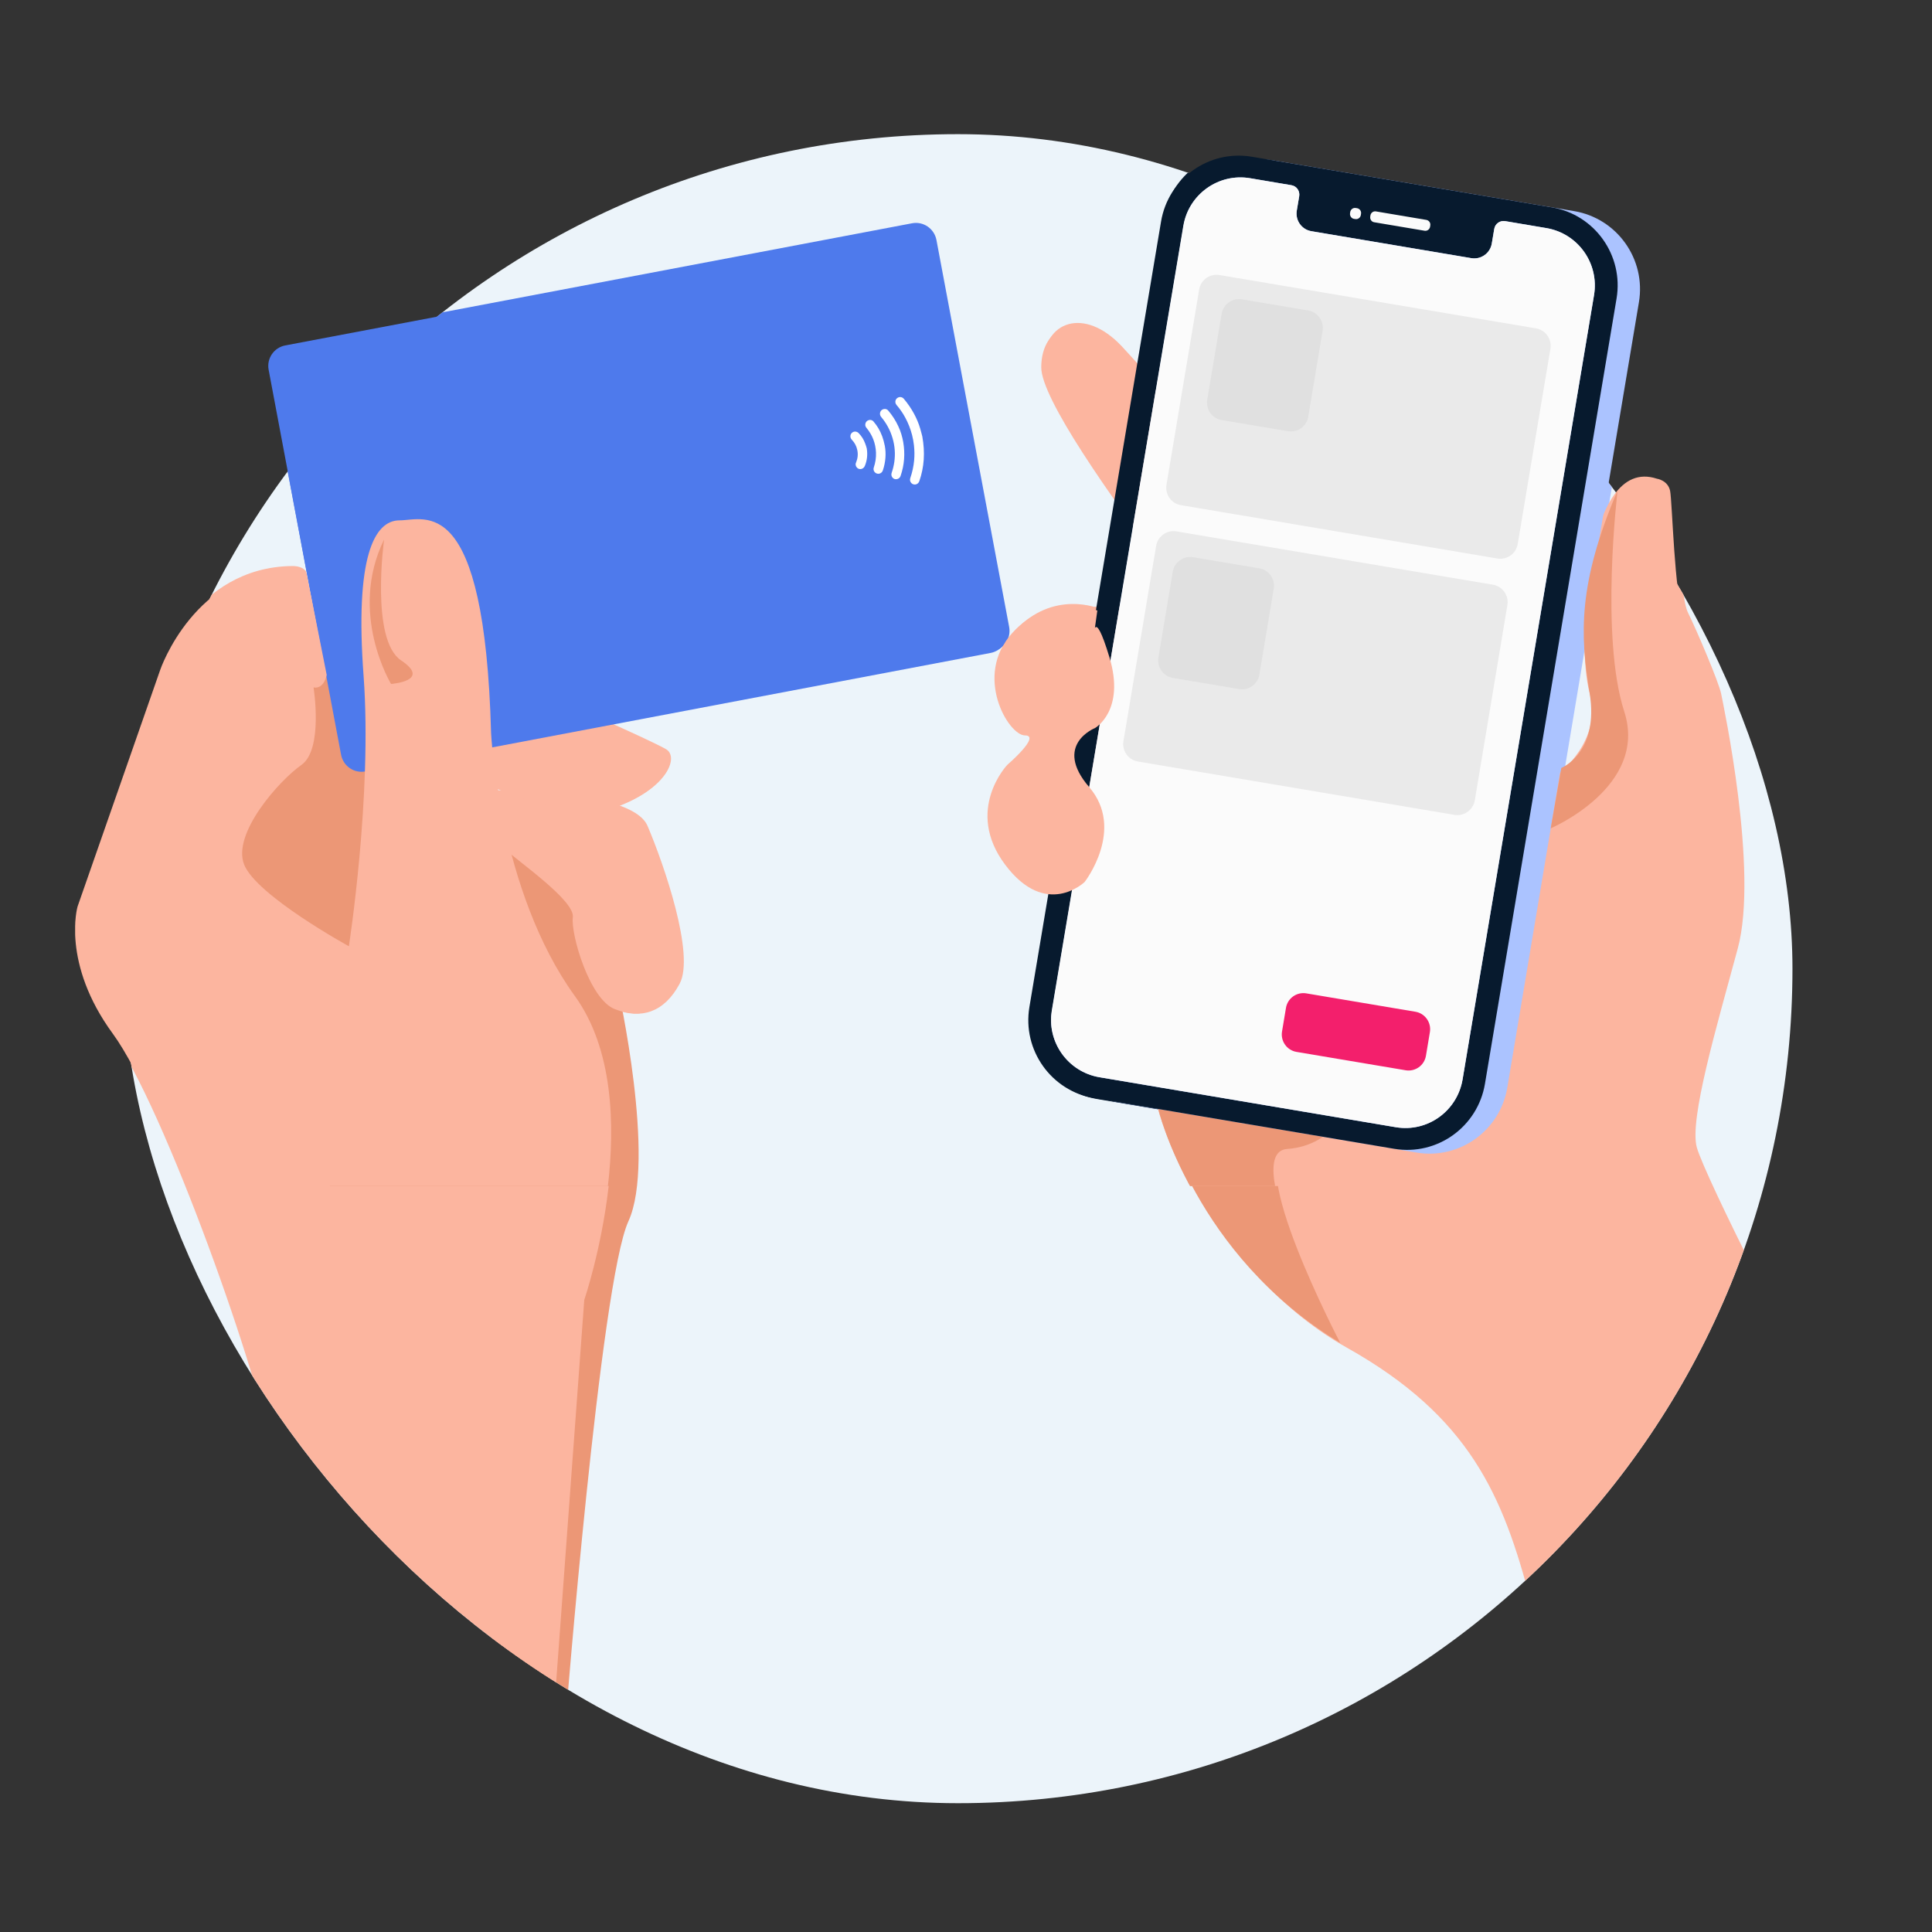 <svg width="360" height="360" viewBox="0 0 360 360" fill="none" xmlns="http://www.w3.org/2000/svg">
<rect x="0" y="0" width="360" height="360" fill="#333333" stroke="none"/>
<g clip-path="url(#clip0_811_31982)">
<rect x="23" y="25" width="311" height="311" rx="155.5" fill="#ECF4FA"/>
<path d="M115.16 184.238C115.16 184.238 122.311 216.189 117.092 227.575C111.874 238.943 105.373 320.816 105.373 320.816H97.29L41.733 166.621C41.733 166.621 35.83 123.654 51.625 122.595C67.421 121.536 108.676 161.854 108.676 161.854L115.16 184.238Z" fill="#EC9776"/>
<path d="M89.928 147.256C89.928 147.256 117.567 146.638 120.659 153.893C123.751 161.148 129.532 177.936 126.633 183.32C123.751 188.704 119.412 189.957 114.668 188.086C109.924 186.215 106.409 173.999 106.831 170.892C107.253 167.786 96.728 160.53 94.04 158.041C91.352 155.552 89.928 147.256 89.928 147.256Z" fill="#FCB59F"/>
<path d="M87.24 128.279C87.24 128.279 83.726 142.79 87.24 144.449C90.754 146.108 106.427 153.575 115.493 150.045C124.577 146.514 126.422 141.024 124.155 139.63C121.889 138.235 100.436 128.491 97.132 128.279C93.847 128.085 87.24 128.279 87.24 128.279Z" fill="#FCB59F"/>
<path d="M244.214 139.577C244.214 139.577 194.402 79.346 194.437 67.872C194.454 59.858 202.027 57.086 209.02 64.518C215.996 71.932 254.967 117.07 254.967 117.07L244.214 139.577Z" fill="#FCB59F"/>
<path d="M291.214 143.99C291.214 143.99 299.472 137.776 296.995 128.861C294.517 119.947 295.958 84.236 309.575 88.737C309.575 88.737 311.631 89.02 312.053 91.014C312.457 93.009 312.878 110.838 314.53 114.157C316.182 117.476 320.311 127.22 320.715 129.285C321.119 131.35 327.725 162.242 323.807 176.735C319.889 191.246 314.723 208.651 316.182 213.823C317.622 218.996 335.368 254.654 345.261 270.612C355.153 286.57 351.234 288.635 351.234 288.635C351.234 288.635 290.301 317.691 285.223 298.379C280.075 278.697 273.872 263.974 250.978 251.123C228.084 238.272 213.237 209.463 214.889 194.759C216.54 180.054 206.244 166.797 206.244 166.797C206.244 166.797 195.526 166.179 192.416 159.753C189.324 153.328 190.15 141.095 198.812 138.2C198.812 138.2 192.205 132.392 193.242 124.731C194.279 117.07 199.638 111.05 213.255 113.133C226.872 115.198 291.214 143.99 291.214 143.99Z" fill="#FCB59F"/>
<path d="M249.731 250.223C249.731 250.223 231.229 214.9 240.436 214.282C249.643 213.647 252.805 204.944 252.805 204.944L216.277 206.621C216.294 206.603 222.584 233.877 249.731 250.223Z" fill="#EC9776"/>
<path d="M238.011 29.142L294.113 38.621C302.143 39.981 307.572 47.624 306.219 55.692L281.603 202.791C280.25 210.858 272.642 216.312 264.613 214.953L208.511 205.474C200.481 204.114 195.052 196.471 196.405 188.404L221.021 41.305C222.374 33.22 229.982 27.783 238.011 29.142Z" fill="#ABC3FF"/>
<path d="M216.839 40.599L192.223 187.698C190.87 195.765 196.299 203.408 204.329 204.768L260.431 214.247C268.461 215.606 276.069 210.152 277.422 202.084L302.038 54.986C303.39 46.918 297.961 39.275 289.932 37.916L233.83 28.436C225.782 27.077 218.174 32.514 216.839 40.599ZM221.003 41.411C222.005 35.462 227.592 31.455 233.513 32.461L241.227 33.767C242.193 33.926 242.843 34.844 242.685 35.815L242.228 38.533C241.929 40.352 243.142 42.081 244.969 42.382L274.874 47.43C276.684 47.73 278.405 46.512 278.704 44.676L279.161 41.958C279.319 40.987 280.233 40.334 281.199 40.493L288.912 41.799C294.834 42.805 298.822 48.419 297.821 54.368L273.24 201.255C272.238 207.204 266.651 211.211 260.73 210.205L205.33 200.849C199.409 199.843 195.421 194.229 196.422 188.28L221.003 41.411Z" fill="#071A2E"/>
<path d="M221.003 41.411C222.005 35.462 227.592 31.455 233.513 32.461L241.227 33.767C242.193 33.926 242.843 34.844 242.685 35.815L242.228 38.533C241.929 40.352 243.142 42.081 244.969 42.382L274.874 47.43C276.684 47.73 278.405 46.512 278.704 44.676L279.161 41.958C279.319 40.987 280.233 40.334 281.199 40.493L288.912 41.799C294.834 42.805 298.822 48.419 297.821 54.368L273.24 201.255C272.238 207.204 266.651 211.211 260.73 210.205L205.33 200.849C199.409 199.843 195.421 194.229 196.422 188.28L221.003 41.411Z" fill="#FBFBFB"/>
<path d="M256.706 40.705L266.124 42.293C266.616 42.382 267.073 42.046 267.16 41.552L267.196 41.305C267.283 40.81 266.95 40.352 266.458 40.263L257.04 38.675C256.548 38.586 256.091 38.922 256.003 39.416L255.968 39.663C255.898 40.175 256.232 40.634 256.706 40.705Z" fill="#FBFBFB"/>
<path d="M252.928 40.069L253.174 40.104C253.666 40.193 254.123 39.857 254.211 39.363L254.246 39.116C254.334 38.621 254 38.163 253.508 38.074L253.262 38.039C252.77 37.951 252.314 38.286 252.226 38.78L252.191 39.028C252.12 39.522 252.454 39.998 252.928 40.069Z" fill="#FBFBFB"/>
<path d="M204.223 118.5L204.926 113.433C204.926 113.433 196.264 109.656 188.99 117.67C181.716 125.684 188.287 136.823 191.397 136.823C194.49 136.823 188.076 142.348 188.076 142.348C188.076 142.348 180.029 150.821 187.69 161.042C195.35 171.263 202.554 164.273 202.554 164.273C202.554 164.273 210.215 154.423 203.398 146.497C196.58 138.571 204.487 135.446 204.487 135.446C204.487 135.446 210.215 132.216 207.193 122.189C204.153 112.145 204.223 118.5 204.223 118.5Z" fill="#FCB59F"/>
<path d="M184.949 121.377L68.036 143.566C65.927 143.972 63.889 142.578 63.485 140.442L49.938 68.349C49.534 66.23 50.922 64.183 53.048 63.776L169.944 41.605C172.052 41.199 174.09 42.593 174.495 44.729L188.041 116.822C188.445 118.941 187.057 120.988 184.949 121.377Z" fill="#4E7AEC"/>
<path d="M302.231 90.944C302.231 90.944 298.928 118.27 303.478 132.357C308.011 146.444 289.721 154.228 289.721 154.228L291.706 142.913C291.706 142.913 298.84 140.106 296.995 128.844C295.203 117.935 294.799 108.385 302.231 90.944Z" fill="#EC9776"/>
<path d="M64.944 176.312C64.944 176.312 69.336 148.121 67.702 125.755C66.033 103.371 69.688 96.54 74.431 96.54C79.175 96.54 90.315 90.944 91.545 136.435C91.545 136.435 92.986 165.967 107.218 185.65C121.45 205.333 108.869 242.226 108.869 242.226L103.089 320.833H44.316C44.316 320.833 52.978 286.57 50.922 272.077C48.867 257.567 30.506 205.968 20.807 192.711C11.108 179.454 14.2 168.88 14.2 168.88L29.662 124.537C29.662 124.537 36.058 105.684 54.419 105.472C56.58 105.454 57.037 106.531 57.037 106.531L60.797 125.49C60.797 125.49 60.34 128.191 58.337 127.838C58.337 127.838 60.2 139.435 56.071 142.348C51.941 145.243 43.069 155.199 45.353 161.007C47.637 166.815 64.944 176.312 64.944 176.312Z" fill="#FCB59F"/>
<path d="M71.532 100.123C71.532 100.123 68.932 118.905 74.713 122.771C80.493 126.637 72.833 127.184 72.833 127.184C72.833 127.184 64.785 113.927 71.532 100.123Z" fill="#EC9776"/>
<path d="M172.193 80.829C172.737 83.865 172.544 86.566 171.631 89.214C171.508 89.567 171.191 89.814 170.84 89.832C170.471 89.849 170.137 89.655 169.979 89.32C169.873 89.09 169.873 88.861 169.944 88.631C170.313 87.555 170.559 86.442 170.664 85.313C170.752 84.359 170.734 83.424 170.629 82.471C170.559 81.817 170.436 81.182 170.278 80.546C169.979 79.399 169.557 78.322 168.995 77.281C168.538 76.433 167.993 75.657 167.379 74.933C166.974 74.456 167.133 73.768 167.695 73.521C168.064 73.362 168.468 73.468 168.731 73.768C169.469 74.65 170.119 75.586 170.664 76.61C171.139 77.493 171.525 78.41 171.806 79.381C171.982 79.946 172.105 80.529 172.193 80.829Z" fill="white"/>
<path d="M168.626 81.888C168.995 84.059 168.837 86.16 168.134 88.208C168.011 88.561 167.765 88.772 167.396 88.825C167.062 88.878 166.781 88.755 166.588 88.49C166.395 88.225 166.359 87.943 166.465 87.625C166.693 86.972 166.851 86.301 166.957 85.613C167.168 84.112 167.062 82.629 166.641 81.182C166.219 79.699 165.498 78.375 164.515 77.192C164.286 76.928 164.216 76.61 164.321 76.275C164.427 75.957 164.673 75.763 165.006 75.692C165.34 75.639 165.621 75.727 165.832 75.992C166.588 76.892 167.22 77.863 167.712 78.94C168.152 79.876 168.45 80.882 168.626 81.888Z" fill="white"/>
<path d="M165.182 82.594C165.446 84.024 165.34 85.613 164.813 87.184C164.69 87.554 164.374 87.802 164.005 87.819C163.636 87.837 163.302 87.625 163.144 87.29C163.056 87.078 163.039 86.848 163.127 86.619C163.425 85.719 163.566 84.801 163.531 83.847C163.46 82.1 162.863 80.564 161.756 79.222C161.598 79.028 161.51 78.834 161.528 78.587C161.545 78.198 161.774 77.898 162.143 77.775C162.476 77.651 162.863 77.757 163.091 78.057C163.425 78.446 163.706 78.852 163.97 79.275C164.532 80.229 164.919 81.27 165.182 82.594Z" fill="white"/>
<path d="M161.809 83.088C161.984 84.218 161.879 85.295 161.44 86.354C161.282 86.725 160.948 86.954 160.561 86.937C160.175 86.919 159.858 86.654 159.753 86.266C159.7 86.072 159.718 85.877 159.806 85.701C160.122 84.924 160.21 84.13 160.017 83.3C159.858 82.594 159.525 81.976 159.015 81.447C158.611 81.023 158.664 80.388 159.12 80.07C159.472 79.823 159.946 79.876 160.263 80.176C160.825 80.741 161.246 81.411 161.51 82.153C161.633 82.453 161.721 82.771 161.809 83.088Z" fill="white"/>
<path d="M279.758 103.689L220.564 93.698C218.772 93.397 217.559 91.685 217.858 89.885L223.973 53.309C224.271 51.508 225.976 50.29 227.768 50.59L286.962 60.581C288.754 60.882 289.967 62.594 289.668 64.394L283.554 100.953C283.255 102.771 281.551 103.989 279.758 103.689Z" fill="#EAEAEA"/>
<path d="M271.711 151.704L212.517 141.713C210.725 141.413 209.512 139.7 209.811 137.9L215.925 101.324C216.224 99.523 217.928 98.305 219.721 98.605L278.915 108.596C280.707 108.896 281.92 110.609 281.621 112.409L275.524 148.985C275.208 150.786 273.521 152.004 271.711 151.704Z" fill="#EAEAEA"/>
<path d="M262.592 199.542L242.175 196.1C240.383 195.8 239.171 194.088 239.47 192.287L240.208 187.856C240.506 186.056 242.211 184.838 244.003 185.138L264.42 188.58C266.212 188.88 267.424 190.593 267.125 192.393L266.387 196.824C266.089 198.625 264.402 199.843 262.592 199.542Z" fill="#F31F6C"/>
<path d="M240.577 79.84L228.189 77.757C226.397 77.457 225.185 75.745 225.484 73.944L228.172 57.863C228.471 56.062 230.175 54.844 231.967 55.144L244.354 57.227C246.146 57.527 247.359 59.24 247.06 61.04L244.372 77.122C244.091 78.922 242.386 80.14 240.577 79.84Z" fill="#E0E0E0"/>
<path d="M231.44 128.138L219.053 126.055C217.261 125.755 216.048 124.042 216.347 122.242L219.035 106.16C219.334 104.36 221.038 103.142 222.83 103.442L235.218 105.525C237.01 105.825 238.222 107.537 237.923 109.338L235.235 125.419C234.936 127.237 233.232 128.456 231.44 128.138Z" fill="#E0E0E0"/>
</g>
<g clip-path="url(#clip1_811_31982)">
<path d="M115.037 184.204C115.037 184.204 122.162 215.99 116.963 227.317C111.764 238.626 105.287 320.076 105.287 320.076H97.234L41.883 166.678C41.883 166.678 36.001 123.933 51.738 122.88C67.475 121.826 108.578 161.936 108.578 161.936L115.037 184.204Z" fill="#EC9776"/>
<path d="M89.9 147.413C89.9 147.413 117.435 146.798 120.516 154.016C123.597 161.233 129.356 177.934 126.468 183.291C123.597 188.647 119.273 189.894 114.547 188.032C109.82 186.171 106.319 174.018 106.74 170.927C107.16 167.837 96.674 160.619 93.996 158.143C91.317 155.667 89.9 147.413 89.9 147.413Z" fill="#FCB59F"/>
<path d="M87.221 128.534C87.221 128.534 83.72 142.97 87.221 144.62C90.722 146.271 106.337 153.7 115.37 150.187C124.42 146.675 126.258 141.214 124 139.826C121.741 138.439 100.368 128.745 97.077 128.534C93.803 128.341 87.221 128.534 87.221 128.534Z" fill="#FCB59F"/>
<path d="M243.613 139.773C243.613 139.773 193.986 79.854 194.021 68.439C194.038 60.466 201.583 57.709 208.55 65.103C215.499 72.478 254.326 117.383 254.326 117.383L243.613 139.773Z" fill="#FCB59F"/>
<path d="M290.439 144.164C290.439 144.164 298.667 137.982 296.199 129.114C293.73 120.245 295.166 84.719 308.732 89.197C308.732 89.197 310.78 89.478 311.201 91.462C311.603 93.447 312.023 111.184 313.669 114.485C315.314 117.787 319.428 127.481 319.831 129.535C320.233 131.59 326.815 162.322 322.912 176.74C319.008 191.176 313.861 208.491 315.314 213.637C316.75 218.782 334.43 254.256 344.285 270.131C354.141 286.007 350.237 288.062 350.237 288.062C350.237 288.062 289.529 316.968 284.47 297.755C279.341 278.175 273.162 263.528 250.352 250.744C227.543 237.959 212.751 209.299 214.397 194.67C216.042 180.042 205.784 166.853 205.784 166.853C205.784 166.853 195.106 166.238 192.007 159.846C188.927 153.454 189.749 141.284 198.379 138.404C198.379 138.404 191.797 132.626 192.83 125.004C193.863 117.383 199.202 111.394 212.769 113.467C226.335 115.521 290.439 144.164 290.439 144.164Z" fill="#FCB59F"/>
<path d="M249.11 249.848C249.11 249.848 230.677 214.708 239.849 214.093C249.022 213.461 252.173 204.803 252.173 204.803L215.78 206.472C215.797 206.454 222.064 233.586 249.11 249.848Z" fill="#EC9776"/>
<path d="M237.433 29.91L293.328 39.34C301.328 40.692 306.737 48.296 305.389 56.322L280.864 202.661C279.516 210.686 271.936 216.113 263.936 214.76L208.042 205.33C200.042 203.978 194.633 196.374 195.981 188.348L220.506 42.009C221.854 33.966 229.434 28.557 237.433 29.91Z" fill="#ABC3FF"/>
<path d="M216.34 41.307L191.815 187.646C190.467 195.671 195.876 203.275 203.876 204.628L259.77 214.058C267.77 215.41 275.35 209.984 276.698 201.958L301.223 55.619C302.57 47.594 297.161 39.99 289.161 38.638L233.267 29.207C225.25 27.855 217.67 33.264 216.34 41.307ZM220.488 42.115C221.486 36.197 227.053 32.21 232.952 33.211L240.637 34.511C241.6 34.669 242.247 35.582 242.09 36.548L241.635 39.252C241.337 41.061 242.545 42.782 244.366 43.081L274.159 48.103C275.963 48.402 277.678 47.19 277.976 45.364L278.431 42.659C278.588 41.693 279.499 41.044 280.461 41.202L288.146 42.501C294.045 43.502 298.019 49.087 297.021 55.005L272.531 201.133C271.534 207.051 265.967 211.037 260.068 210.036L204.874 200.729C198.975 199.728 195.001 194.143 195.999 188.225L220.488 42.115Z" fill="#071A2E"/>
<path d="M220.488 42.115C221.486 36.197 227.053 32.21 232.952 33.211L240.637 34.511C241.6 34.669 242.247 35.582 242.09 36.548L241.635 39.252C241.337 41.061 242.545 42.782 244.366 43.081L274.159 48.103C275.963 48.402 277.678 47.19 277.976 45.364L278.431 42.659C278.588 41.693 279.499 41.044 280.461 41.202L288.146 42.501C294.045 43.502 298.019 49.087 297.021 55.005L272.531 201.133C271.534 207.051 265.967 211.038 260.068 210.037L204.874 200.729C198.975 199.728 195.001 194.143 195.999 188.225L220.488 42.115Z" fill="#FBFBFB"/>
<path d="M256.059 41.412L265.442 42.993C265.932 43.081 266.387 42.747 266.475 42.255L266.51 42.009C266.597 41.518 266.265 41.061 265.774 40.973L256.392 39.393C255.902 39.305 255.446 39.639 255.359 40.13L255.324 40.376C255.254 40.885 255.586 41.342 256.059 41.412Z" fill="#FBFBFB"/>
<path d="M252.295 40.78L252.541 40.815C253.031 40.903 253.486 40.569 253.573 40.078L253.608 39.832C253.696 39.34 253.363 38.883 252.873 38.796L252.628 38.761C252.138 38.673 251.683 39.006 251.595 39.498L251.56 39.744C251.49 40.236 251.823 40.71 252.295 40.78Z" fill="#FBFBFB"/>
<path d="M203.771 118.805L204.471 113.765C204.471 113.765 195.841 110.007 188.594 117.98C181.347 125.953 187.894 137.034 190.992 137.034C194.073 137.034 187.684 142.531 187.684 142.531C187.684 142.531 179.666 150.96 187.299 161.128C194.931 171.296 202.108 164.342 202.108 164.342C202.108 164.342 209.74 154.543 202.948 146.658C196.156 138.773 204.034 135.664 204.034 135.664C204.034 135.664 209.74 132.45 206.729 122.476C203.701 112.483 203.771 118.805 203.771 118.805Z" fill="#FCB59F"/>
<path d="M184.568 121.668L68.088 143.742C65.987 144.146 63.957 142.759 63.554 140.634L50.058 68.913C49.655 66.806 51.038 64.769 53.156 64.365L169.618 42.308C171.719 41.904 173.75 43.291 174.152 45.416L187.649 117.137C188.051 119.244 186.668 121.281 184.568 121.668Z" fill="#4E7AEC"/>
<path d="M301.415 91.392C301.415 91.392 298.124 118.577 302.658 132.591C307.174 146.605 288.951 154.349 288.951 154.349L290.929 143.093C290.929 143.093 298.037 140.3 296.199 129.096C294.413 118.243 294.01 108.743 301.415 91.392Z" fill="#EC9776"/>
<path d="M65.007 176.319C65.007 176.319 69.383 148.273 67.755 126.023C66.092 103.755 69.733 96.959 74.46 96.959C79.186 96.959 90.285 91.392 91.51 136.648C91.51 136.648 92.945 166.028 107.125 185.609C121.304 205.19 108.77 241.893 108.77 241.893L103.011 320.094H44.456C44.456 320.094 53.086 286.007 51.038 271.589C48.99 257.154 30.697 205.822 21.034 192.633C11.371 179.445 14.452 168.925 14.452 168.925L29.857 124.811C29.857 124.811 36.228 106.056 54.521 105.845C56.675 105.827 57.13 106.899 57.13 106.899L60.876 125.76C60.876 125.76 60.421 128.446 58.425 128.095C58.425 128.095 60.281 139.633 56.167 142.531C52.053 145.411 43.213 155.315 45.489 161.093C47.764 166.871 65.007 176.319 65.007 176.319Z" fill="#FCB59F"/>
<path d="M71.572 100.524C71.572 100.524 68.981 119.209 74.74 123.055C80.499 126.901 72.867 127.445 72.867 127.445C72.867 127.445 64.85 114.257 71.572 100.524Z" fill="#EC9776"/>
<path d="M171.859 81.329C172.402 84.35 172.209 87.037 171.299 89.671C171.176 90.022 170.861 90.268 170.511 90.286C170.143 90.303 169.811 90.11 169.653 89.776C169.548 89.548 169.548 89.32 169.618 89.091C169.986 88.02 170.231 86.914 170.336 85.79C170.423 84.841 170.406 83.911 170.301 82.963C170.231 82.313 170.108 81.68 169.951 81.048C169.653 79.907 169.233 78.835 168.673 77.799C168.218 76.957 167.675 76.184 167.062 75.464C166.66 74.99 166.817 74.305 167.378 74.059C167.745 73.901 168.148 74.006 168.41 74.305C169.146 75.183 169.793 76.114 170.336 77.132C170.809 78.01 171.194 78.923 171.474 79.889C171.649 80.451 171.771 81.031 171.859 81.329Z" fill="white"/>
<path d="M168.305 82.383C168.673 84.543 168.515 86.633 167.815 88.67C167.693 89.021 167.448 89.232 167.08 89.285C166.747 89.337 166.467 89.214 166.275 88.951C166.082 88.688 166.047 88.406 166.152 88.09C166.38 87.441 166.537 86.773 166.642 86.088C166.852 84.596 166.747 83.121 166.327 81.68C165.907 80.205 165.189 78.888 164.209 77.712C163.981 77.448 163.911 77.132 164.016 76.799C164.122 76.482 164.367 76.289 164.699 76.219C165.032 76.166 165.312 76.254 165.522 76.517C166.275 77.413 166.905 78.379 167.395 79.45C167.833 80.381 168.13 81.382 168.305 82.383Z" fill="white"/>
<path d="M164.874 83.085C165.137 84.508 165.032 86.088 164.507 87.651C164.384 88.02 164.069 88.266 163.701 88.284C163.334 88.301 163.001 88.09 162.844 87.757C162.756 87.546 162.739 87.318 162.826 87.089C163.124 86.194 163.264 85.281 163.229 84.332C163.159 82.594 162.564 81.066 161.461 79.731C161.303 79.538 161.216 79.345 161.233 79.099C161.251 78.713 161.478 78.414 161.846 78.291C162.179 78.168 162.564 78.274 162.791 78.572C163.124 78.959 163.404 79.362 163.666 79.784C164.227 80.732 164.612 81.768 164.874 83.085Z" fill="white"/>
<path d="M161.513 83.577C161.688 84.701 161.583 85.772 161.146 86.826C160.988 87.195 160.655 87.423 160.27 87.406C159.885 87.388 159.57 87.125 159.465 86.738C159.413 86.545 159.43 86.352 159.518 86.176C159.833 85.404 159.92 84.613 159.728 83.788C159.57 83.085 159.238 82.471 158.73 81.944C158.327 81.522 158.38 80.89 158.835 80.574C159.185 80.328 159.658 80.381 159.973 80.68C160.533 81.242 160.953 81.909 161.216 82.646C161.338 82.945 161.426 83.261 161.513 83.577Z" fill="white"/>
<path d="M279.026 104.071L220.051 94.132C218.265 93.833 217.057 92.13 217.355 90.338L223.447 53.951C223.744 52.16 225.442 50.948 227.228 51.247L286.203 61.187C287.989 61.485 289.196 63.188 288.899 64.98L282.807 101.349C282.509 103.158 280.811 104.37 279.026 104.071Z" fill="#EAEAEA"/>
<path d="M271.009 151.838L212.033 141.898C210.248 141.6 209.04 139.896 209.338 138.105L215.429 101.718C215.727 99.927 217.425 98.715 219.211 99.014L278.186 108.953C279.971 109.252 281.179 110.955 280.881 112.747L274.807 149.134C274.492 150.925 272.812 152.137 271.009 151.838Z" fill="#EAEAEA"/>
<path d="M261.923 199.429L241.582 196.005C239.797 195.706 238.589 194.003 238.886 192.212L239.622 187.804C239.919 186.013 241.617 184.801 243.403 185.099L263.744 188.524C265.529 188.822 266.737 190.526 266.44 192.317L265.704 196.725C265.407 198.516 263.726 199.728 261.923 199.429Z" fill="#F31F6C"/>
<path d="M239.989 80.346L227.648 78.274C225.863 77.975 224.655 76.272 224.952 74.481L227.631 58.482C227.928 56.691 229.626 55.479 231.412 55.778L243.753 57.85C245.538 58.148 246.746 59.852 246.449 61.643L243.77 77.641C243.49 79.433 241.792 80.644 239.989 80.346Z" fill="#E0E0E0"/>
<path d="M230.887 128.394L218.545 126.322C216.76 126.023 215.552 124.32 215.85 122.528L218.528 106.53C218.825 104.739 220.523 103.527 222.309 103.825L234.65 105.898C236.436 106.196 237.644 107.9 237.346 109.691L234.668 125.689C234.37 127.498 232.672 128.71 230.887 128.394Z" fill="#E0E0E0"/>
</g>
<defs>
<clipPath id="clip0_811_31982">
<rect x="23" y="25" width="311" height="311" rx="155.5" fill="white"/>
</clipPath>
<clipPath id="clip1_811_31982">
<rect width="337" height="192" fill="white" transform="translate(14 29)"/>
</clipPath>
</defs>
</svg>
